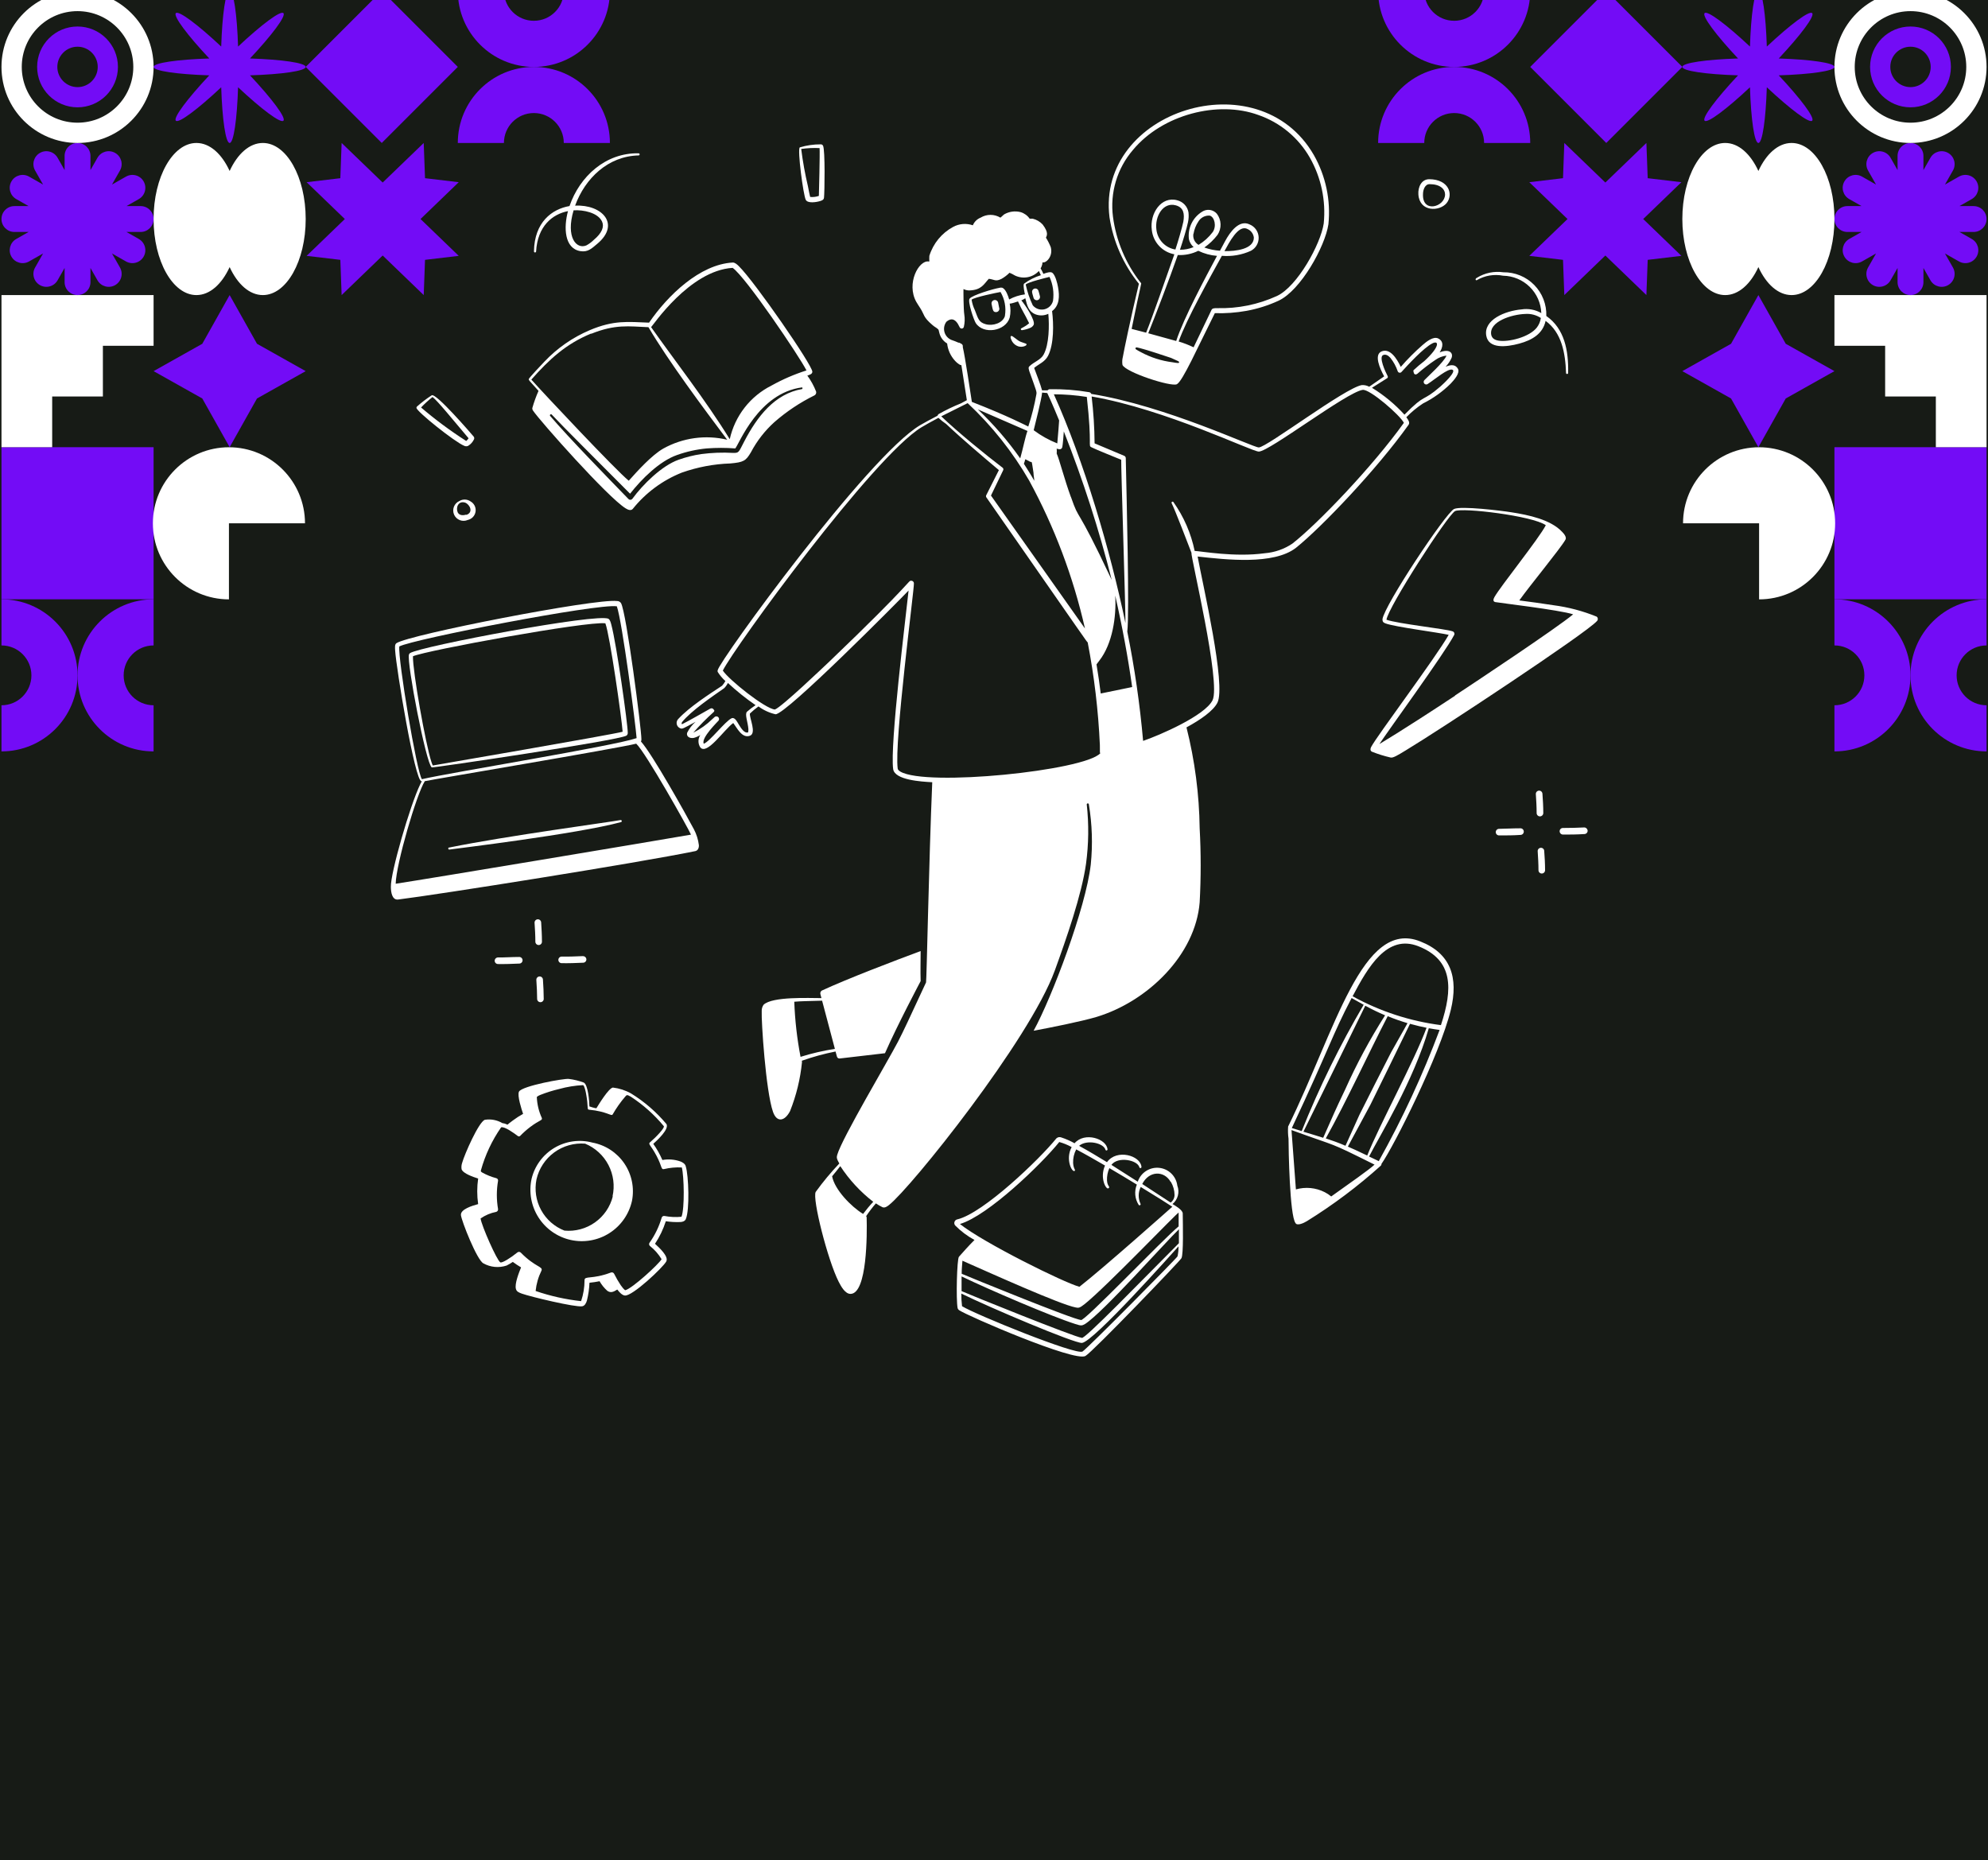 <svg width="590" height="552" viewBox="0 0 590 552" fill="none" xmlns="http://www.w3.org/2000/svg">
<rect x="0" y="0" width="590" height="552" fill="#808080" stroke="none"/>
<g clip-path="url(#clip0_435_687)">
<rect width="590" height="552" fill="#171B16"/>
<rect width="45.142" height="45.142" transform="matrix(4.37114e-08 -1 -1 -4.37114e-08 45.582 177.858)" fill="#730CF6"/>
<path d="M45.582 87.573L45.582 102.62L30.535 102.62L30.535 117.668L15.487 117.668L15.487 132.715L0.44 132.715L0.44 87.573L45.582 87.573Z" fill="white"/>
<path d="M113.295 -2.712L135.867 19.859L113.295 42.43L90.724 19.859L113.295 -2.712Z" fill="#730CF6"/>
<path d="M45.581 177.858C33.116 177.858 23.01 187.963 23.01 200.429C23.01 212.895 33.116 223 45.581 223L45.581 209.31C40.677 209.31 36.7 205.334 36.7 200.429C36.7 195.524 40.677 191.548 45.581 191.548L45.581 177.858Z" fill="#730CF6"/>
<path d="M0.439 223C12.905 223 23.011 212.895 23.011 200.429C23.011 187.963 12.905 177.858 0.439 177.858L0.439 191.548C5.344 191.548 9.321 195.524 9.321 200.429C9.321 205.334 5.344 209.31 0.439 209.31L0.439 223Z" fill="#730CF6"/>
<path d="M135.867 -2.712C135.867 9.754 145.972 19.859 158.438 19.859C170.904 19.859 181.009 9.754 181.009 -2.712L167.319 -2.712C167.319 2.193 163.343 6.169 158.438 6.169C153.533 6.169 149.557 2.193 149.557 -2.712L135.867 -2.712Z" fill="#730CF6"/>
<path d="M181.009 42.43C181.009 29.965 170.904 19.859 158.438 19.859C145.972 19.859 135.867 29.965 135.867 42.43L149.557 42.43C149.557 37.525 153.533 33.549 158.438 33.549C163.343 33.549 167.319 37.525 167.319 42.43L181.009 42.43Z" fill="#730CF6"/>
<path d="M76.271 118.262L68.153 132.715L60.035 118.262L45.582 110.144L60.035 102.026L68.153 87.573L76.271 102.026L90.724 110.144L76.271 118.262Z" fill="#730CF6"/>
<path fill-rule="evenodd" clip-rule="evenodd" d="M41.743 61.163C43.863 61.163 45.581 62.881 45.581 65.001C45.581 67.121 43.863 68.84 41.743 68.84L37.535 68.84L41.193 70.919C43.037 71.966 43.682 74.31 42.634 76.153C41.587 77.996 39.243 78.641 37.4 77.594L33.237 75.228L35.603 79.391C36.65 81.235 36.005 83.578 34.162 84.626C32.319 85.673 29.976 85.028 28.928 83.185L26.849 79.526L26.849 83.734C26.849 85.854 25.13 87.573 23.01 87.573C20.89 87.573 19.172 85.854 19.172 83.734L19.172 79.526L17.093 83.184C16.045 85.028 13.702 85.673 11.859 84.625C10.015 83.578 9.37 81.234 10.418 79.391L12.784 75.228L8.62 77.594C6.777 78.641 4.434 77.996 3.386 76.153C2.339 74.31 2.984 71.967 4.827 70.919L8.486 68.84L4.278 68.84C2.158 68.84 0.439 67.121 0.439 65.001C0.439 62.881 2.158 61.163 4.278 61.163L8.486 61.163L4.827 59.084C2.984 58.036 2.339 55.693 3.386 53.85C4.434 52.006 6.777 51.361 8.62 52.409L12.784 54.775L10.418 50.611C9.37 48.768 10.015 46.425 11.859 45.378C13.702 44.33 16.045 44.975 17.093 46.818L19.172 50.477L19.172 46.269C19.172 44.149 20.89 42.43 23.01 42.43C25.13 42.43 26.849 44.149 26.849 46.269L26.849 50.477L28.928 46.818C29.976 44.975 32.319 44.33 34.162 45.377C36.005 46.425 36.65 48.768 35.603 50.611L33.237 54.775L37.4 52.409C39.243 51.361 41.587 52.007 42.634 53.85C43.682 55.693 43.037 58.036 41.193 59.084L37.535 61.163L41.743 61.163Z" fill="#730CF6"/>
<path d="M68.153 79.263C65.822 84.334 62.273 87.573 58.297 87.573C51.275 87.573 45.582 77.467 45.582 65.001C45.582 52.536 51.275 42.43 58.297 42.43C62.272 42.43 65.822 45.669 68.153 50.74C70.485 45.669 74.034 42.43 78.009 42.43C85.032 42.43 90.725 52.536 90.725 65.001C90.725 77.467 85.032 87.573 78.009 87.573C74.034 87.573 70.485 84.334 68.153 79.263Z" fill="white"/>
<path d="M70.655 13.819C70.351 4.286 69.346 -2.712 68.153 -2.712C66.96 -2.712 65.955 4.286 65.651 13.819C58.696 7.293 53.036 3.055 52.193 3.899C51.349 4.742 55.587 10.402 62.113 17.357C52.58 17.661 45.582 18.666 45.582 19.859C45.582 21.052 52.58 22.057 62.113 22.361C55.587 29.316 51.349 34.976 52.193 35.819C53.036 36.663 58.696 32.425 65.651 25.899C65.955 35.432 66.96 42.43 68.153 42.43C69.346 42.43 70.351 35.432 70.655 25.899C77.61 32.425 83.27 36.663 84.113 35.819C84.957 34.976 80.719 29.316 74.193 22.361C83.726 22.057 90.724 21.052 90.724 19.859C90.724 18.666 83.726 17.661 74.193 17.357C80.719 10.402 84.957 4.742 84.113 3.899C83.27 3.055 77.61 7.293 70.655 13.819Z" fill="#730CF6"/>
<path fill-rule="evenodd" clip-rule="evenodd" d="M101.003 52.886L101.39 42.43L113.571 54.173L125.752 42.43L126.14 52.885L136.143 54.071L124.804 65.001L136.143 75.932L126.14 77.118L125.752 87.573L113.571 75.83L101.39 87.573L101.003 77.117L91 75.932L102.339 65.001L91 54.071L101.003 52.886Z" fill="#730CF6"/>
<path fill-rule="evenodd" clip-rule="evenodd" d="M39.563 19.859C39.563 29 32.152 36.411 23.011 36.411C13.869 36.411 6.459 29 6.459 19.859C6.459 10.717 13.869 3.307 23.011 3.307C32.152 3.307 39.563 10.717 39.563 19.859ZM23.011 42.43C35.477 42.43 45.582 32.325 45.582 19.859C45.582 7.393 35.477 -2.712 23.011 -2.712C10.545 -2.712 0.44 7.393 0.44 19.859C0.44 32.325 10.545 42.43 23.011 42.43Z" fill="white"/>
<path fill-rule="evenodd" clip-rule="evenodd" d="M29.006 19.859C29.006 23.17 26.322 25.854 23.011 25.854C19.7 25.854 17.015 23.17 17.015 19.859C17.015 16.548 19.7 13.864 23.011 13.864C26.322 13.864 29.006 16.548 29.006 19.859ZM23.011 31.85C29.633 31.85 35.002 26.481 35.002 19.859C35.002 13.236 29.633 7.868 23.011 7.868C16.389 7.868 11.02 13.236 11.02 19.859C11.02 26.481 16.389 31.85 23.011 31.85Z" fill="#730CF6"/>
<path d="M45.374 155.308C45.374 142.842 55.48 132.736 67.945 132.736C80.411 132.736 90.517 142.842 90.517 155.308L67.945 155.308L67.945 177.879C55.48 177.879 45.374 167.773 45.374 155.308Z" fill="white"/>
<rect x="544.427" y="177.858" width="45.142" height="45.142" transform="rotate(-90 544.427 177.858)" fill="#730CF6"/>
<path d="M544.427 87.573L544.427 102.62L559.475 102.62L559.475 117.668L574.522 117.668L574.522 132.715L589.57 132.715L589.57 87.573L544.427 87.573Z" fill="white"/>
<path d="M476.714 -2.712L454.143 19.859L476.714 42.43L499.285 19.859L476.714 -2.712Z" fill="#730CF6"/>
<path d="M544.428 177.858C556.893 177.858 566.999 187.963 566.999 200.429C566.999 212.895 556.893 223 544.428 223L544.428 209.31C549.333 209.31 553.309 205.334 553.309 200.429C553.309 195.524 549.333 191.548 544.428 191.548L544.428 177.858Z" fill="#730CF6"/>
<path d="M589.57 223C577.104 223 566.999 212.895 566.999 200.429C566.999 187.963 577.104 177.858 589.57 177.858L589.57 191.548C584.665 191.548 580.689 195.524 580.689 200.429C580.689 205.334 584.665 209.31 589.57 209.31L589.57 223Z" fill="#730CF6"/>
<path d="M454.142 -2.712C454.142 9.754 444.037 19.859 431.571 19.859C419.105 19.859 409 9.754 409 -2.712L422.69 -2.712C422.69 2.193 426.666 6.169 431.571 6.169C436.476 6.169 440.452 2.193 440.452 -2.712L454.142 -2.712Z" fill="#730CF6"/>
<path d="M409 42.43C409 29.965 419.106 19.859 431.571 19.859C444.037 19.859 454.143 29.965 454.143 42.43L440.452 42.43C440.452 37.525 436.476 33.549 431.571 33.549C426.666 33.549 422.69 37.525 422.69 42.43L409 42.43Z" fill="#730CF6"/>
<path d="M513.738 118.262L521.856 132.715L529.974 118.262L544.428 110.144L529.974 102.026L521.856 87.573L513.738 102.026L499.285 110.144L513.738 118.262Z" fill="#730CF6"/>
<path fill-rule="evenodd" clip-rule="evenodd" d="M548.266 61.163C546.146 61.163 544.428 62.881 544.428 65.001C544.428 67.121 546.146 68.84 548.266 68.84L552.474 68.84L548.816 70.919C546.973 71.966 546.328 74.31 547.375 76.153C548.422 77.996 550.766 78.641 552.609 77.594L556.772 75.228L554.406 79.391C553.359 81.235 554.004 83.578 555.847 84.626C557.69 85.673 560.034 85.028 561.081 83.185L563.16 79.526L563.16 83.734C563.16 85.854 564.879 87.573 566.999 87.573C569.119 87.573 570.838 85.854 570.838 83.734L570.838 79.526L572.917 83.184C573.964 85.028 576.307 85.673 578.151 84.625C579.994 83.578 580.639 81.234 579.592 79.391L577.226 75.228L581.389 77.594C583.232 78.641 585.575 77.996 586.623 76.153C587.67 74.31 587.025 71.967 585.182 70.919L581.523 68.84L585.732 68.84C587.852 68.84 589.57 67.121 589.57 65.001C589.57 62.881 587.852 61.163 585.732 61.163L581.523 61.163L585.182 59.084C587.025 58.036 587.67 55.693 586.623 53.85C585.575 52.006 583.232 51.361 581.389 52.409L577.226 54.775L579.592 50.611C580.639 48.768 579.994 46.425 578.151 45.378C576.307 44.33 573.964 44.975 572.917 46.818L570.838 50.477L570.838 46.269C570.838 44.149 569.119 42.43 566.999 42.43C564.879 42.43 563.16 44.149 563.16 46.269L563.16 50.477L561.081 46.818C560.034 44.975 557.69 44.33 555.847 45.377C554.004 46.425 553.359 48.768 554.406 50.611L556.772 54.775L552.609 52.409C550.766 51.361 548.422 52.007 547.375 53.85C546.328 55.693 546.973 58.036 548.816 59.084L552.474 61.163L548.266 61.163Z" fill="#730CF6"/>
<path d="M521.856 79.263C524.188 84.334 527.737 87.573 531.712 87.573C538.734 87.573 544.427 77.467 544.427 65.001C544.427 52.536 538.734 42.43 531.712 42.43C527.737 42.43 524.188 45.669 521.856 50.74C519.524 45.669 515.975 42.43 512 42.43C504.978 42.43 499.285 52.536 499.285 65.001C499.285 77.467 504.978 87.573 512 87.573C515.975 87.573 519.524 84.334 521.856 79.263Z" fill="white"/>
<path d="M519.355 13.819C519.658 4.286 520.663 -2.712 521.856 -2.712C523.049 -2.712 524.054 4.286 524.358 13.819C531.314 7.293 536.973 3.055 537.817 3.899C538.66 4.742 534.422 10.402 527.896 17.357C537.429 17.661 544.428 18.666 544.428 19.859C544.428 21.052 537.429 22.057 527.896 22.361C534.422 29.316 538.66 34.976 537.817 35.819C536.973 36.663 531.314 32.425 524.358 25.899C524.054 35.432 523.049 42.43 521.856 42.43C520.663 42.43 519.658 35.432 519.355 25.899C512.399 32.425 506.74 36.663 505.896 35.819C505.053 34.976 509.291 29.316 515.817 22.361C506.284 22.057 499.285 21.052 499.285 19.859C499.285 18.666 506.284 17.661 515.817 17.357C509.291 10.402 505.053 4.742 505.896 3.899C506.74 3.055 512.399 7.293 519.355 13.819Z" fill="#730CF6"/>
<path fill-rule="evenodd" clip-rule="evenodd" d="M489.006 52.886L488.619 42.43L476.438 54.173L464.257 42.43L463.869 52.885L453.867 54.071L465.206 65.001L453.867 75.932L463.869 77.118L464.257 87.573L476.438 75.83L488.619 87.573L489.006 77.117L499.009 75.932L487.671 65.001L499.009 54.071L489.006 52.886Z" fill="#730CF6"/>
<path fill-rule="evenodd" clip-rule="evenodd" d="M550.446 19.859C550.446 29 557.857 36.411 566.998 36.411C576.14 36.411 583.551 29 583.551 19.859C583.551 10.717 576.14 3.307 566.998 3.307C557.857 3.307 550.446 10.717 550.446 19.859ZM566.998 42.43C554.533 42.43 544.427 32.325 544.427 19.859C544.427 7.393 554.533 -2.712 566.998 -2.712C579.464 -2.712 589.57 7.393 589.57 19.859C589.57 32.325 579.464 42.43 566.998 42.43Z" fill="white"/>
<path fill-rule="evenodd" clip-rule="evenodd" d="M561.003 19.859C561.003 23.17 563.687 25.854 566.998 25.854C570.31 25.854 572.994 23.17 572.994 19.859C572.994 16.548 570.31 13.864 566.998 13.864C563.687 13.864 561.003 16.548 561.003 19.859ZM566.998 31.85C560.376 31.85 555.007 26.481 555.007 19.859C555.007 13.236 560.376 7.868 566.998 7.868C573.621 7.868 578.989 13.236 578.989 19.859C578.989 26.481 573.621 31.85 566.998 31.85Z" fill="#730CF6"/>
<path d="M544.635 155.308C544.635 142.842 534.53 132.736 522.064 132.736C509.598 132.736 499.493 142.842 499.493 155.308L522.064 155.308L522.064 177.879C534.53 177.879 544.635 167.773 544.635 155.308Z" fill="white"/>
<path d="M237.977 314.8C241.238 313.646 244.579 312.73 247.973 312.061L248.384 313.568C248.43 313.746 248.538 313.9 248.689 314.005C248.84 314.109 249.023 314.155 249.206 314.135L262.645 312.57C266.343 304.138 273.131 291.364 273.229 291.168C273.131 287.98 273.229 285.299 273.229 282.248C265.541 285.104 251.319 290.523 243.885 293.985C243.717 294.093 243.587 294.253 243.513 294.438C243.44 294.624 243.426 294.828 243.474 295.022C243.474 295.022 243.611 295.511 243.787 296.215C240.148 296.215 229.252 295.687 226.63 298.172C226.223 298.739 226.023 299.43 226.063 300.128C225.907 302.828 227.256 323.799 229.408 329.961C230.523 333.189 232.871 332.837 234.475 329.746C236.332 325.092 237.524 320.198 238.016 315.211C238.016 314.957 237.957 314.976 237.977 314.8ZM235.727 297.291C238.114 297.096 238.857 297.135 243.983 296.978C244.902 300.461 246.8 307.621 247.778 311.279C244.326 311.813 240.919 312.604 237.586 313.646C236.547 308.25 235.925 302.782 235.727 297.291Z" fill="white"/>
<path d="M418.033 126.077C418.522 125.393 417.896 124.512 417.368 123.828C418.864 122.289 420.524 120.918 422.317 119.739C425.344 118.231 428.111 116.25 430.514 113.87C431.512 112.833 433.39 110.701 432.685 109.449C431.981 108.197 430.729 108.119 429.027 108.843C429.764 108.069 430.367 107.175 430.807 106.202C431.355 104.676 430.064 103.443 427.267 104.578C428.284 102.954 428.519 101.252 426.797 100.431C425.408 99.765 423.374 101.35 422.2 102.387C419.895 104.401 417.731 106.571 415.724 108.882C414.492 106.299 412.536 103.326 410.09 104.265C407.645 105.204 409.543 109.41 410.795 111.699L406.354 114.77C405.682 114.408 404.924 114.239 404.163 114.281C399.116 115.142 375.934 132.787 373.586 132.787C371.786 132.787 346.081 120.463 323.857 116.902C323.815 116.769 323.735 116.651 323.628 116.561C323.52 116.471 323.39 116.413 323.251 116.394C319.374 115.732 315.445 115.438 311.513 115.514C311.394 115.522 311.278 115.555 311.174 115.613C311.068 115.67 310.979 115.75 310.907 115.846H309.263C308.872 114.261 307.425 110.603 306.916 109.195C308.246 108.041 310.085 107.454 311.044 105.595C312.804 102.152 312.726 96.166 312.237 92.332C314.448 90.649 314.506 87.95 313.998 85.191C313.802 84.076 313.196 81.552 312.257 80.926C311.728 80.574 310.613 80.926 309.655 81.278C308.696 79.048 308.696 80.066 309.087 79.166C309.27 78.751 309.376 78.307 309.4 77.855C310.437 78.168 312.589 76.094 311.846 73.356C311.456 72.375 310.979 71.432 310.418 70.538C310.692 69.873 311.278 69.071 309.44 66.626C308.647 65.772 307.619 65.172 306.486 64.904H305.586C304.937 63.962 303.983 63.272 302.886 62.948C301.23 62.526 299.472 62.772 297.995 63.633C297.604 63.926 297.291 64.317 296.9 64.591C296.014 64.054 295.001 63.77 293.965 63.77C292.93 63.77 291.916 64.054 291.031 64.591C290.513 64.794 290.041 65.1 289.645 65.49C289.249 65.88 288.934 66.346 288.722 66.861C287.764 66.53 286.747 66.403 285.736 66.487C284.727 66.571 283.744 66.865 282.854 67.35C279.474 69.182 276.946 72.265 275.811 75.938C275.78 76.492 275.78 77.047 275.811 77.601H275.596C272.661 77.17 268.925 84.135 271.918 89.554C272.27 90.199 272.72 90.806 273.15 91.51C274.402 93.466 273.913 94.053 276.711 96.44C277.533 97.144 277.669 97.085 278.178 97.516C278.687 97.946 278.491 97.731 278.785 98.826C278.944 99.472 279.231 100.079 279.628 100.613C280.024 101.147 280.522 101.597 281.093 101.937C281.302 103.85 282.117 105.647 283.421 107.062C283.834 107.525 284.316 107.92 284.849 108.236C284.993 108.317 285.154 108.364 285.319 108.373C285.905 112.012 286.629 116.746 286.942 118.761L285.201 119.7C282.924 120.617 280.708 121.682 278.569 122.889C278.401 123.005 278.283 123.179 278.237 123.378C276.163 124.473 274.207 125.51 273.092 126.175C257.559 135.389 213.445 196.132 212.995 198.91C212.945 199.07 212.945 199.239 212.995 199.399C213.627 200.408 214.398 201.323 215.284 202.118C215.011 202.617 214.682 203.082 214.305 203.507C210.393 206.07 204.524 209.885 201.375 213.289C201.154 213.486 200.988 213.737 200.894 214.017C200.8 214.298 200.78 214.598 200.837 214.888C200.895 215.178 201.027 215.449 201.22 215.674C201.414 215.897 201.663 216.067 201.942 216.164C202.529 216.36 202.627 216.301 206.442 214.208C205.393 215.128 204.535 216.244 203.918 217.495C203.664 218.571 204.642 219.197 205.874 219.001C206.567 218.818 207.228 218.528 207.83 218.14C207.477 218.685 207.29 219.321 207.29 219.969C207.29 220.618 207.477 221.254 207.83 221.798C209.787 224.263 214.912 216.497 217.612 214.58C218.707 215.969 220.194 219.216 222.561 218.355C224.615 217.592 222.365 213.073 222.561 211.763C223.357 210.998 224.207 210.292 225.104 209.65C226.613 210.768 228.339 211.562 230.171 211.978C233.399 211.978 267.086 177.978 269.649 175.258C268.729 183.905 264.093 221.016 265.071 228.235C265.521 231.502 273.366 231.971 276.672 232.147C275.674 255.623 275.009 291.188 274.833 291.56C269.649 302.73 268.24 305.782 266.499 309.166C263.33 315.231 249.988 337.61 248.482 342.697C248.267 343.499 248.247 343.812 249.088 345.299C246.567 347.95 244.228 350.767 242.085 353.73C241.009 355.687 245.626 373.919 248.893 380.375C249.636 381.823 250.849 384.053 252.473 383.996C257.363 383.818 257.344 366.251 257.207 361.34C257.206 361.189 257.151 361.044 257.05 360.929C257.937 359.606 258.904 358.339 259.946 357.134C260.568 357.563 261.222 357.941 261.902 358.269C262.567 358.562 263.31 358.054 263.858 357.604C270.373 352.478 305.507 308.697 313.039 288.038C316.463 278.609 321.021 265.58 322.312 256.346C323.101 250.509 323.174 244.596 322.527 238.74C322.527 238.657 322.56 238.577 322.618 238.518C322.677 238.46 322.757 238.427 322.84 238.427C322.923 238.427 323.003 238.46 323.062 238.518C323.121 238.577 323.153 238.657 323.153 238.74C324.133 244.628 324.324 250.623 323.72 256.562C322.273 269.375 312.159 296.079 306.759 305.899C311.415 305.038 320.884 303.16 325.462 301.791C340.721 297.155 354.806 283.324 356.038 267.791C356.438 260.473 356.438 253.14 356.038 245.822C355.906 235.719 354.594 225.667 352.126 215.871C356.273 213.621 360.068 210.98 361.301 208.554C363.942 203.37 356.958 173.537 355.432 165.164C363.785 166.083 378.007 167.746 384.639 162.562C392.229 156.459 408.623 139.282 418.033 126.077ZM256.15 360.264C252.629 358.132 247.699 353.065 246.956 349.094C247.758 348.077 248.599 347.138 249.382 346.081C252.033 350.128 255.339 353.704 259.163 356.665C258.089 357.804 257.083 359.006 256.15 360.264ZM411.675 112.247C411.776 112.182 411.85 112.081 411.877 111.965C411.907 111.848 411.89 111.725 411.831 111.621C411.147 110.349 409.093 105.869 410.521 105.36C411.342 105.047 412.066 105.556 412.673 106.241C413.599 107.416 414.319 108.738 414.805 110.153C414.841 110.268 414.908 110.371 414.999 110.451C415.089 110.531 415.199 110.585 415.317 110.608C415.436 110.63 415.558 110.619 415.673 110.577C415.785 110.535 415.884 110.463 415.959 110.368C417.916 108.197 422.493 103.248 425.076 101.917C427.032 100.9 427.501 102.778 422.708 107.16C421.608 108 420.55 108.894 419.539 109.84C419.484 109.917 419.453 110.01 419.453 110.105C419.453 110.199 419.484 110.292 419.539 110.368C419.539 110.877 419.95 111.444 420.654 110.916C422.355 109.423 424.153 108.045 426.034 106.788C426.994 106.106 428.111 105.676 429.282 105.536C428.695 107.336 423.237 112.227 422.767 112.775C422.619 112.908 422.527 113.095 422.515 113.294C422.503 113.494 422.568 113.691 422.699 113.842C422.831 113.993 423.015 114.087 423.214 114.103C423.414 114.12 423.612 114.057 423.765 113.929C425.936 112.52 429.731 109.234 431.042 109.723C432.353 110.212 428.46 113.851 427.482 114.711C421.867 119.583 423.315 116.453 416.82 123.065C413.993 119.968 410.747 117.281 407.176 115.083L411.675 112.247ZM326.674 205.816C326.342 203.116 325.931 200.201 325.422 197.169L326.264 196.054C330.176 191.026 331.35 183.025 330.978 176.745C333.071 185.92 334.734 194.939 336.006 203.898L326.674 205.816ZM297.584 138.832C292.439 134.92 284.164 128.171 279.352 123.554L287.177 119.641C294.363 126.353 300.514 134.093 305.429 142.608C312.946 156.416 318.522 171.195 321.999 186.527L294.102 147.068L297.741 139.517C297.79 139.401 297.8 139.272 297.772 139.15C297.744 139.027 297.679 138.916 297.584 138.832ZM310.809 116.648C310.926 116.863 312.276 119.739 314.33 124.767C314.33 124.982 313.959 129.873 313.782 131.594C311.285 130.605 308.931 129.289 306.779 127.682C307.209 125.98 309.146 118.252 309.283 116.511L310.809 116.648ZM303.864 137.659C304.001 137.307 304.138 136.837 304.295 136.289L305.605 136.974C306.349 137.463 306.055 135.976 306.72 140.28C306.72 141.004 306.916 141.806 306.955 142.686C306.055 141.063 304.94 139.321 303.884 137.659H303.864ZM302.769 136.015C299.073 130.773 294.865 125.911 290.209 121.5L304.94 127.897C304.373 129.247 303.551 133.374 302.788 136.015H302.769ZM317.812 147.479C315.856 142.139 314.35 136.172 313.606 134.607C313.651 134.119 313.651 133.628 313.606 133.14C313.89 133.245 314.185 133.311 314.487 133.335C314.676 133.337 314.858 133.271 315.002 133.149C315.147 133.027 315.242 132.857 315.269 132.67C315.426 132.025 315.68 128.758 315.719 128.034C321.411 142.402 326.161 157.125 329.941 172.109C318.888 148.594 320.59 155.402 317.832 147.479H317.812ZM333.991 184.825C329.531 163.442 321.686 136.778 312.765 117.02C316.042 117.022 319.312 117.283 322.547 117.802C324.209 132.67 322.821 132.161 323.936 132.748C325.051 133.335 331.761 136.035 332.758 136.446C332.661 137.952 334.069 181.029 334.01 184.825H333.991ZM311.474 82.178C312.495 84.404 312.853 86.875 312.511 89.299C312.351 89.916 312.025 90.477 311.565 90.919C311.106 91.361 310.534 91.667 309.911 91.803C309.29 91.939 308.641 91.899 308.039 91.689C307.438 91.478 306.908 91.104 306.505 90.61C305.571 88.644 304.87 86.576 304.412 84.448C304.94 83.763 310.574 82.394 311.474 82.178ZM284.556 101.741C283.842 101.416 283.11 101.129 282.365 100.881C281.864 100.675 281.419 100.358 281.061 99.953C280.702 99.548 280.441 99.067 280.298 98.545C280.154 98.024 280.131 97.477 280.232 96.946C280.333 96.415 280.553 95.914 280.878 95.481C282.11 94.444 283.225 94.503 284.243 96.049C284.888 97.242 284.869 97.34 285.162 97.457C285.247 97.494 285.338 97.513 285.43 97.512C285.521 97.511 285.612 97.49 285.695 97.451C285.778 97.412 285.854 97.356 285.912 97.286C285.972 97.217 286.016 97.135 286.042 97.046C286.333 95.822 286.378 94.552 286.179 93.31C285.945 91.96 285.905 85.974 285.945 85.778C286.517 86.079 287.157 86.221 287.803 86.189C291.344 86.052 292.048 84.233 293.457 82.746C295.08 82.902 295.413 83.685 297.252 82.746C298.113 82.256 298.903 81.651 299.599 80.946C300.162 81.176 300.705 81.451 301.223 81.768C302.396 82.331 303.718 82.505 304.996 82.262C306.274 82.019 307.441 81.372 308.324 80.418C308.54 80.829 308.735 81.239 308.911 81.67C307.113 82.228 305.421 83.081 303.903 84.193C303.571 84.604 304.06 86.834 304.177 87.363C302.539 87.569 300.952 88.08 299.502 88.869C299.208 87.852 298.563 85.954 297.545 85.426C297.239 85.332 296.913 85.332 296.606 85.426C294.846 85.7 288.527 87.597 287.764 88.634C287.099 89.358 288.996 94.953 289.583 95.872C291.833 99.355 298.426 98.337 299.658 94.268C299.963 92.903 299.963 91.486 299.658 90.121C300.225 90.121 301.927 89.514 302.123 89.456C303.473 92.488 303.864 92.664 305.429 95.931C305.214 96.107 304.862 96.401 304.568 96.596C303.179 97.516 302.886 97.359 302.964 97.75C302.987 97.828 303.038 97.895 303.106 97.938C303.174 97.981 303.256 97.998 303.336 97.985C304.158 97.868 304.96 97.644 305.723 97.32C306.179 97.15 306.556 96.815 306.779 96.381C307.327 95.149 304.295 90.512 303.101 89.123C303.336 89.123 303.884 88.732 304.295 88.517C304.842 90.708 305.214 92.429 307.327 93.29C307.938 93.521 308.589 93.626 309.241 93.599C309.893 93.572 310.532 93.413 311.122 93.134C311.435 96.577 311.376 102.172 309.733 105.223C308.892 106.808 306.818 107.414 305.488 108.725C305.097 109.097 305.351 109.625 305.488 110.192C307.659 116.237 307.698 116.218 307.581 117C307.006 120.248 306.202 123.451 305.175 126.586C304.686 126.371 299.189 123.456 288.429 119.27C288.096 117.059 286.316 105.263 285.749 103.091C285.788 102.328 285.69 102.152 284.556 101.643V101.741ZM298.25 93.76C297.624 95.892 294.67 96.811 292.557 96.225C290.444 95.638 290.307 94.562 289.309 92.019C288.842 91.047 288.519 90.012 288.351 88.947C288.996 88.243 296.059 86.795 296.939 86.658C298.173 88.771 298.638 91.246 298.25 93.662V93.76ZM221.701 211.215C220.957 211.939 221.955 214.306 222.111 216.36C222.111 216.536 222.111 217.299 221.994 217.358C220.918 217.71 219.92 216.086 219.314 215.108C218.707 214.13 218.101 212.8 217.142 213.152C215.186 214.071 210.647 220.096 208.867 220.722C207.967 219.001 213.112 214.091 213.289 213.817C213.364 213.691 213.403 213.546 213.403 213.401C213.402 213.254 213.361 213.109 213.285 212.986C213.208 212.86 213.098 212.759 212.968 212.69C212.838 212.623 212.691 212.594 212.545 212.604C212.193 212.604 211.958 212.917 211.41 213.406C209.744 215.031 207.837 216.391 205.756 217.436C207.643 215.271 209.662 213.227 211.801 211.313C211.907 211.204 211.982 211.068 212.017 210.921C212.017 210.921 211.606 209.885 210.804 210.295C209.669 210.921 204.152 214.11 202.412 214.932C202.177 214.775 202.314 214.541 202.412 214.306C205.17 210.921 211.234 206.813 214.951 204.211C215.387 203.761 215.751 203.248 216.027 202.686C218.601 205.08 221.347 207.285 224.243 209.278C223.351 209.864 222.502 210.511 221.701 211.215ZM267.223 228.998C266.793 228.724 266.48 228.469 266.421 228.117C265.345 220.136 271.331 174.906 271.233 173.126C271.233 173.022 271.212 172.918 271.171 172.822C271.132 172.726 271.072 172.639 270.997 172.566C270.922 172.493 270.834 172.436 270.736 172.397C270.64 172.359 270.536 172.341 270.431 172.344C269.434 172.344 271.194 172.344 246.271 196.21C244.628 197.756 232.068 209.767 229.975 210.569C227.1 210.354 216.281 201.727 214.521 199.008C217.925 192.122 259.202 135.468 273.483 126.801C274.579 126.136 276.457 125.099 278.511 124.004C279.222 124.674 279.986 125.282 280.8 125.823C285.338 130.127 291.657 135.487 296.45 139.517L292.713 146.931C292.656 147.03 292.627 147.141 292.627 147.254C292.627 147.368 292.656 147.479 292.713 147.577C323.055 191.104 322.605 190.615 322.801 190.615C324.746 200.674 325.956 210.86 326.42 221.094C326.42 223.853 326.42 223.618 326.537 223.422C326.655 223.227 326.537 223.559 326.537 223.559C321.803 228.724 274.95 233.536 267.223 228.998ZM375.366 164.186C366.504 165.418 356.488 163.579 354.551 163.501C353.476 158.286 351.33 153.351 348.252 149.005C348.205 148.942 348.137 148.898 348.058 148.884C347.982 148.87 347.902 148.885 347.835 148.927C347.768 148.969 347.719 149.035 347.698 149.111C347.679 149.187 347.687 149.268 347.724 149.338C348.859 151.646 352.654 161.604 353.593 164.029C353.299 164.968 362.435 202.744 359.853 207.831C357.545 212.428 344.105 218.218 339.253 219.881C338.295 208.99 336.727 198.162 334.558 187.446C335.223 181.812 334.363 148.32 334.108 135.937C334.1 135.793 334.053 135.654 333.97 135.537C333.887 135.419 333.773 135.327 333.639 135.272L324.855 131.575C324.816 126.926 324.521 122.282 323.975 117.665C345.905 121.461 371.454 134 373.586 134.02C376.677 134.02 399.644 116.413 404.398 115.709C406.51 115.377 415.588 123.3 416.644 125.491C407.371 138.441 391.075 155.461 383.524 161.349C381.092 162.976 378.283 163.952 375.366 164.186Z" fill="white"/>
<path d="M296.235 89.847C296.21 89.719 296.161 89.596 296.09 89.487C296.018 89.378 295.925 89.283 295.817 89.21C295.708 89.136 295.587 89.085 295.459 89.058C295.332 89.031 295.2 89.03 295.07 89.055C294.942 89.079 294.82 89.129 294.711 89.2C294.601 89.272 294.507 89.364 294.433 89.472C294.36 89.581 294.308 89.702 294.282 89.83C294.256 89.958 294.254 90.09 294.278 90.219C294.67 92.175 294.748 92.625 295.609 92.625C295.772 92.625 295.931 92.585 296.075 92.509C296.218 92.431 296.341 92.32 296.428 92.184C296.518 92.048 296.572 91.892 296.587 91.73C296.6 91.567 296.574 91.405 296.509 91.256C296.45 90.943 296.274 90.023 296.235 89.847ZM302.221 102.798C303.492 103.169 304.705 102.563 304.666 102.25C304.627 101.937 304.666 102.093 302.945 101.448C301.79 101.017 300.519 99.492 300.069 99.726C299.619 99.961 300.304 101.213 300.46 101.448C300.879 102.083 301.499 102.558 302.221 102.798ZM338.001 84.213C335.439 94.953 333.561 104.069 333.248 105.889C333.039 106.68 333 107.507 333.13 108.314C334.167 110.525 347.568 114.888 349.27 114.027C350.971 113.166 355.393 103.208 360.538 92.938C363.689 93.039 366.843 92.809 369.947 92.253C373.216 91.654 376.397 90.648 379.416 89.26C386.028 86.208 393.266 73.14 394.245 66.567C394.978 59.431 393.467 52.243 389.921 46.007C373.508 17.543 325.364 32.861 329.276 64.474C330.393 71.708 333.404 78.518 338.001 84.213ZM349.935 107.512C349.935 107.825 349.583 107.786 347.978 107.512C344.697 107.1 341.519 106.085 338.608 104.519C337.238 103.776 336.867 103.619 337.004 103.287C337.141 102.954 337.434 103.072 339.547 103.658C339.742 103.658 345.807 105.615 347.548 106.221C349.798 107.238 349.935 107.238 349.935 107.512ZM349.583 75.684C351.671 75.792 353.753 75.361 355.627 74.431C357.369 75.275 359.253 75.786 361.183 75.938C357.897 82.061 351.226 94.542 349.074 101.194L340.779 98.905C342.736 94.092 347.059 82.824 349.543 75.684H349.583ZM348.898 74.06C347.437 73.839 346.089 73.146 345.062 72.086C344.033 71.025 343.381 69.657 343.205 68.191C342.657 64.278 345.161 59.896 348.937 60.933C351.304 61.579 351.598 63.457 351.187 65.824C350.835 67.545 349.563 71.869 348.859 73.982L348.898 74.06ZM354.219 69.365C354.428 68.085 354.909 66.864 355.627 65.785C355.97 65.197 356.47 64.716 357.072 64.398C357.673 64.08 358.352 63.937 359.031 63.985C360.479 64.415 361.105 67.154 359.912 68.876C358.764 70.398 357.338 71.686 355.706 72.671C355.143 72.341 354.697 71.848 354.424 71.257C354.152 70.666 354.066 70.006 354.18 69.365H354.219ZM336.241 44.5C345.005 33.956 361.496 29.77 373.41 34.112C379.882 36.334 385.325 40.833 388.728 46.77C392.101 52.704 393.543 59.541 392.856 66.332C391.956 72.417 385.03 85.054 378.946 87.852C373.384 90.389 367.315 91.62 361.203 91.451C360.538 91.451 359.833 91.451 359.579 91.921C358.425 94.268 356.312 98.807 354.239 103.072C352.805 102.38 351.322 101.804 349.798 101.35C352.067 94.855 359.227 82.1 362.631 75.918C365.58 76.171 368.545 75.659 371.239 74.431C371.966 74.049 372.569 73.466 372.978 72.752C373.386 72.038 373.583 71.222 373.544 70.4C373.505 69.579 373.231 68.786 372.758 68.114C372.284 67.442 371.628 66.919 370.867 66.606C367.835 65.12 365.115 68.68 363.531 71.673C363.1 72.456 362.611 73.375 362.064 74.412C360.481 74.308 358.92 73.986 357.427 73.453C358.914 72.408 360.234 71.141 361.34 69.697C361.959 68.762 362.272 67.657 362.238 66.536C362.202 65.415 361.821 64.332 361.144 63.437C360.613 62.82 359.874 62.418 359.067 62.306C358.26 62.194 357.44 62.381 356.762 62.831C355.391 63.673 354.294 64.892 353.599 66.343C352.906 67.793 352.646 69.413 352.85 71.008C353.062 71.908 353.547 72.721 354.239 73.336C352.956 73.867 351.578 74.134 350.189 74.118C350.971 71.81 352.243 67.643 352.576 65.941C352.784 64.971 352.83 63.973 352.713 62.987C352.561 62.142 352.168 61.357 351.581 60.729C350.996 60.1 350.24 59.656 349.406 59.446C344.653 58.097 341.151 63.359 341.836 68.269C342.028 70.029 342.784 71.679 343.989 72.976C345.194 74.273 346.785 75.147 348.526 75.468C346.022 82.511 342.11 93.877 340.153 98.729L335.849 97.614C338.608 83.763 338.94 84.096 338.549 83.919C334.103 78.252 331.26 71.497 330.313 64.357C329.852 60.816 330.142 57.218 331.163 53.797C332.183 50.376 333.914 47.209 336.241 44.5ZM363.394 74.529C364.763 72.045 367.502 66.606 370.163 67.937C370.694 68.151 371.159 68.507 371.503 68.965C371.848 69.424 372.06 69.968 372.119 70.538C372.08 73.982 366.72 74.588 363.316 74.529H363.394ZM438.28 83.157C440.638 81.77 443.422 81.297 446.106 81.826C449.053 81.879 451.868 83.057 453.975 85.12C456.083 87.183 457.317 89.973 457.431 92.918C455.659 91.89 453.587 91.503 451.564 91.823C446.653 92.253 440.237 94.914 441.098 99.648C441.802 103.561 446.966 103.032 450.879 101.976C454.792 100.92 457.9 99.002 458.704 95.227C463.456 98.689 464.573 104.754 464.769 110.681C464.769 110.764 464.801 110.844 464.861 110.903C464.918 110.961 465 110.994 465.082 110.994C465.163 110.994 465.245 110.961 465.302 110.903C465.363 110.844 465.395 110.764 465.395 110.681C465.53 104.05 464.338 97.555 458.918 93.779C458.974 92.081 458.683 90.389 458.067 88.805C457.452 87.222 456.517 85.781 455.329 84.568C454.138 83.355 452.713 82.397 451.141 81.751C449.57 81.105 447.883 80.784 446.184 80.809C443.468 80.412 440.7 80.98 438.359 82.413C437.635 82.765 437.967 83.293 438.28 83.157ZM456.122 97.183C453.911 100.078 447.651 101.585 444.756 101.096C443.68 100.92 442.799 100.47 442.565 99.355C441.86 95.442 448.61 93.31 452.64 93.173C454.28 93.047 455.915 93.466 457.296 94.366C457.146 95.389 456.744 96.358 456.122 97.183ZM429.321 60.288C431.414 57.705 430.005 53.206 424.156 53.186C421.887 53.186 420.791 55.495 420.948 57.705C421.3 62.968 427.227 62.811 429.321 60.288ZM422.317 57.608C422.317 56.316 422.924 54.634 424.273 54.654C427.423 54.654 428.871 56.121 428.871 57.744C428.792 61.442 422.063 63.359 422.317 57.608ZM421.515 279.391C404.319 272.525 396.338 305.762 382.292 334.324C382.202 335.524 382.243 336.732 382.409 337.923C382.409 340.917 382.742 360.734 384.483 362.983C384.952 363.883 386.928 362.983 387.847 362.416C395.656 357.583 403.015 352.056 409.836 345.905C409.895 345.838 409.937 345.762 409.965 345.677C409.991 345.592 410.001 345.504 409.993 345.416C413.631 340.232 427.267 313.235 430.573 299.698C432.881 290.112 430.592 282.971 421.515 279.391ZM427.658 304.236C418.452 303.056 409.551 300.149 401.424 295.668C406.002 287.001 411.655 277.122 420.987 280.839C431.375 284.967 431.16 293.516 427.658 304.178V304.236ZM395.105 355.1C394.504 354.596 393.848 354.162 393.149 353.809C390.505 352.465 387.451 352.17 384.6 352.987C384.404 350.659 383.289 335.517 383.289 335.38C397.942 340.741 393.423 338.413 407.938 345.631C406.413 347.079 400.681 351.089 395.105 355.061V355.1ZM405.2 298.485C407.107 299.527 409.067 300.474 411.069 301.321C406.584 308.364 402.622 315.728 399.213 323.349C395.927 330.216 396.044 330.177 392.699 337.669C390.743 337.043 388.786 336.456 386.83 335.869C388.943 331.663 403.967 300.911 405.2 298.446V298.485ZM393.462 337.865C399.82 326.46 406.295 312.277 411.851 301.576C413.807 302.397 415.764 303.062 417.72 303.649C416.683 305.606 413.651 310.809 412.849 312.316C412.047 313.822 404.006 329.668 403.439 330.881C402.539 332.837 400.074 338.295 399.311 340.036C397.316 339.156 395.399 338.491 393.384 337.826L393.462 337.865ZM400.016 340.291C401.209 338.119 406.119 329.003 406.726 327.829C407.645 326.01 417.896 305.058 418.463 303.845C420.263 304.354 422.161 304.784 423.374 305.019C419.794 314.8 409.484 333.639 405.767 342.932C402.383 341.347 401.62 340.956 399.937 340.251L400.016 340.291ZM401.209 296.235L404.711 298.191C397.653 310.209 391.507 322.738 386.322 335.674L383.387 334.774C394.753 310.555 395.281 307.386 401.131 296.196L401.209 296.235ZM409.269 344.634L406.315 343.225C409.504 336.965 419.481 320.904 424.039 305.156C425.134 305.351 426.21 305.527 427.247 305.664C422.219 319.078 416.184 332.092 409.191 344.594L409.269 344.634ZM347.978 357.33C348.758 356.684 349.315 355.81 349.571 354.831C349.827 353.851 349.77 352.816 349.406 351.872C349.24 350.509 348.616 349.242 347.634 348.282C346.653 347.322 345.373 346.724 344.007 346.588C342.641 346.451 341.268 346.784 340.117 347.531C338.965 348.277 338.101 349.395 337.669 350.698C335.165 349.074 332.445 347.353 329.844 345.709C331.8 343.108 337.551 344.262 338.138 346.394C338.151 346.477 338.197 346.552 338.264 346.601C338.332 346.65 338.417 346.671 338.5 346.658C338.583 346.645 338.657 346.6 338.707 346.533C338.756 346.464 338.777 346.38 338.764 346.296C338.471 342.892 331.389 340.897 328.533 344.907C326.009 343.362 322.879 341.484 320.258 340.056C322.508 338.1 327.535 339.195 328.083 341.23C328.109 341.3 328.158 341.357 328.223 341.394C328.287 341.43 328.363 341.443 328.435 341.428C328.508 341.414 328.574 341.375 328.621 341.316C328.667 341.259 328.691 341.185 328.689 341.112C328.435 337.943 321.882 335.811 318.908 339.293C317.662 338.595 316.352 338.018 314.995 337.571C314.748 337.469 314.475 337.439 314.211 337.488C313.947 337.537 313.702 337.661 313.509 337.845C308.559 344.007 291.872 360.01 284.164 361.868C283.971 361.898 283.788 361.978 283.634 362.1C283.481 362.222 283.364 362.382 283.292 362.564C283.22 362.747 283.198 362.946 283.227 363.139C283.258 363.332 283.338 363.515 283.46 363.668C285.152 365.386 287.091 366.844 289.212 367.992C287.255 369.948 285.729 371.709 284.595 372.98C284.008 373.606 283.695 385.579 284.203 388.221C284.279 388.477 284.446 388.701 284.673 388.847C287.138 390.53 318.888 404.263 322.136 402.424C324.307 401.19 350.228 374.213 350.639 373.391C351.265 372.1 351.05 363.492 351.011 360.049C350.854 359.012 348.917 357.897 347.978 357.33ZM285.377 383.174V378.81C293.496 382.722 312.081 390.704 319.123 392.934C320.923 393.521 321.079 393.443 322.018 392.934C327.398 389.491 346.394 368.089 349.876 364.822V368.95C339.312 379.535 321.373 398.081 321.04 397.025C319.104 396.907 287.06 383.957 285.377 383.174ZM347.489 350.737C348.192 351.922 348.57 353.272 348.585 354.65C348.578 355.088 348.471 355.519 348.27 355.91C348.07 356.3 347.783 356.639 347.431 356.899C345.787 355.804 342.677 353.769 338.999 351.383C341.014 347.411 345.494 347.353 347.411 350.737H347.489ZM284.888 363.257C293.222 360.792 309.048 345.533 314.369 338.921C315.649 339.278 316.885 339.784 318.047 340.428C316.091 344.066 318.184 348.057 318.928 347.49C319.338 347.177 318.595 347.059 318.478 345.142C318.427 343.742 318.745 342.353 319.397 341.112C322.097 342.521 325.266 344.36 327.946 345.905C326.303 349.563 328.279 353.182 328.963 352.654C329.648 352.126 328.65 352.243 328.533 350.326C328.486 349.069 328.725 347.817 329.237 346.668C331.996 348.292 334.813 349.974 337.395 351.559C336.997 352.534 336.839 353.59 336.934 354.638C337.03 355.687 337.375 356.697 337.943 357.584C337.969 357.617 338 357.646 338.037 357.667C338.073 357.687 338.114 357.701 338.155 357.706C338.197 357.711 338.239 357.71 338.28 357.698C338.321 357.687 338.358 357.669 338.393 357.643C338.425 357.617 338.454 357.586 338.474 357.548C338.495 357.512 338.51 357.472 338.515 357.429C338.52 357.388 338.518 357.346 338.507 357.305C338.495 357.265 338.477 357.226 338.451 357.193C338.099 356.415 337.926 355.569 337.943 354.717C337.959 353.864 338.166 353.026 338.549 352.263C343.107 355.041 346.785 357.369 347.92 358.132C347.705 358.328 327.3 376.482 320.356 381.883C315.797 380.688 291.872 368.813 284.888 363.257ZM285.632 374.154C294.494 378.066 314.624 387.144 319.26 388.026C320.062 388.182 320.375 388.239 321.901 387.026C328.416 381.805 349.602 359.638 349.798 359.873C349.807 359.932 349.807 359.99 349.798 360.049V363.962C345.435 367.463 321.177 392.934 320.786 391.721C318.83 391.721 287.04 378.753 285.416 378.027C285.377 377.206 285.553 375.015 285.632 374.154ZM321.256 401.111C319.299 402.228 289.505 390.117 285.514 387.652C285.364 386.404 285.293 385.152 285.299 383.896C293.868 388.122 318.791 398.647 321.079 398.55C324.425 398.373 348.076 371.748 349.759 369.889C349.778 370.889 349.679 371.886 349.465 372.863C349.133 373.508 322.547 400.389 321.256 401.111ZM159.177 290.836C159.314 292.929 159.411 294.748 159.411 296.45C159.411 296.71 159.515 296.959 159.698 297.141C159.881 297.326 160.13 297.428 160.39 297.428C160.649 297.428 160.898 297.326 161.081 297.141C161.265 296.959 161.368 296.71 161.368 296.45C161.368 294.631 161.27 292.831 161.133 290.699C161.115 290.439 160.994 290.198 160.798 290.027C160.602 289.856 160.346 289.771 160.086 289.789C159.827 289.807 159.585 289.928 159.415 290.123C159.244 290.321 159.159 290.576 159.177 290.836ZM457.256 251.612C457.128 251.62 457.004 251.653 456.887 251.709C456.773 251.766 456.67 251.844 456.588 251.942C456.502 252.038 456.438 252.15 456.399 252.271C456.36 252.393 456.346 252.522 456.357 252.649C456.474 254.449 456.591 256.386 456.591 258.264C456.591 258.523 456.694 258.772 456.879 258.955C457.061 259.139 457.31 259.242 457.569 259.242C457.829 259.242 458.078 259.139 458.259 258.955C458.444 258.772 458.548 258.523 458.548 258.264C458.548 256.307 458.43 254.351 458.291 252.512C458.284 252.385 458.252 252.26 458.195 252.145C458.139 252.029 458.06 251.927 457.964 251.844C457.868 251.759 457.754 251.695 457.633 251.656C457.513 251.617 457.384 251.601 457.256 251.612ZM154.11 285.965C154.369 285.965 154.618 285.862 154.801 285.678C154.985 285.495 155.088 285.246 155.088 284.986C155.088 284.727 154.985 284.478 154.801 284.295C154.618 284.111 154.369 284.008 154.11 284.008C151.743 284.008 149.767 284.184 147.811 284.145C147.549 284.145 147.298 284.248 147.112 284.43C146.925 284.613 146.818 284.863 146.813 285.123C146.813 285.383 146.916 285.632 147.099 285.814C147.283 285.999 147.531 286.102 147.791 286.102C149.806 286.141 152.017 286.062 154.11 285.965ZM451.192 245.822C448.844 245.822 446.869 245.959 444.893 245.978C444.633 245.978 444.384 246.081 444.202 246.265C444.017 246.448 443.915 246.697 443.915 246.956C443.915 247.216 444.017 247.465 444.202 247.647C444.384 247.832 444.633 247.934 444.893 247.934C447.006 247.934 449.197 247.934 451.309 247.778C451.569 247.762 451.812 247.644 451.984 247.45C452.156 247.256 452.243 247 452.229 246.741C452.212 246.482 452.095 246.239 451.901 246.066C451.706 245.893 451.451 245.805 451.192 245.822ZM158.648 273.875C158.766 275.675 158.883 277.611 158.883 279.489C158.888 279.747 158.993 279.993 159.175 280.176C159.357 280.358 159.603 280.462 159.861 280.467C160.121 280.467 160.37 280.365 160.553 280.18C160.736 279.998 160.839 279.749 160.839 279.489C160.839 277.533 160.722 275.577 160.605 273.738C160.587 273.478 160.466 273.237 160.27 273.066C160.073 272.895 159.818 272.81 159.558 272.828C159.299 272.846 159.057 272.967 158.886 273.162C158.716 273.36 158.63 273.615 158.648 273.875ZM458.018 241.303C458.018 239.346 457.9 237.39 457.765 235.551C457.747 235.292 457.626 235.051 457.431 234.88C457.235 234.709 456.979 234.623 456.719 234.642C456.46 234.659 456.218 234.78 456.047 234.976C455.876 235.173 455.791 235.429 455.809 235.688C455.926 237.488 456.044 239.425 456.044 241.303C456.044 241.562 456.147 241.811 456.332 241.994C456.513 242.178 456.762 242.281 457.022 242.281C457.281 242.281 457.534 242.178 457.719 241.995C457.907 241.813 458.014 241.563 458.018 241.303ZM173.086 285.71C173.214 285.705 173.341 285.674 173.457 285.621C173.574 285.567 173.679 285.49 173.766 285.396C173.853 285.301 173.921 285.192 173.965 285.07C174.01 284.949 174.03 284.822 174.025 284.693C174.005 284.437 173.889 284.197 173.7 284.023C173.512 283.85 173.264 283.754 173.008 283.754C170.64 283.852 168.665 283.93 166.689 283.891C166.429 283.891 166.181 283.994 165.997 284.178C165.814 284.36 165.711 284.61 165.711 284.869C165.711 285.128 165.814 285.378 165.997 285.56C166.181 285.744 166.429 285.847 166.689 285.847C168.782 285.886 170.973 285.808 173.086 285.71ZM470.168 245.567C468.212 245.665 466.038 245.724 463.869 245.724C463.741 245.719 463.613 245.74 463.488 245.786C463.367 245.832 463.26 245.902 463.164 245.99C463.072 246.079 462.997 246.187 462.947 246.306C462.898 246.425 462.869 246.554 462.869 246.682C462.869 246.943 462.972 247.194 463.157 247.382C463.339 247.568 463.588 247.675 463.847 247.68C466.078 247.68 467.877 247.68 470.246 247.524C470.374 247.519 470.499 247.488 470.616 247.434C470.733 247.38 470.84 247.303 470.926 247.209C471.014 247.115 471.082 247.005 471.125 246.883C471.171 246.762 471.189 246.635 471.185 246.506C471.16 246.252 471.043 246.016 470.854 245.843C470.669 245.668 470.424 245.57 470.168 245.567ZM128.13 227.746C128.385 227.941 183.552 219.764 185.919 218.316C186.05 218.22 186.155 218.093 186.223 217.946C186.291 217.799 186.322 217.637 186.31 217.475C186.31 214.951 183.004 191.261 181.42 185.353C181.224 184.629 181.028 183.905 180.578 183.651C177.585 181.851 124.844 191.789 121.694 193.824C121.609 193.874 121.535 193.943 121.478 194.022C121.42 194.104 121.381 194.195 121.362 194.293C120.696 196.66 126.428 226.572 128.13 227.746ZM122.555 194.763C126.311 193.061 174.181 184.296 179.659 184.981C180.989 188.405 184.55 213.484 184.784 217.162C182.065 217.964 128.874 227.1 128.678 227.139C128.482 227.178 128.463 227.413 128.052 226.181C126.331 221.016 122.457 199.184 122.555 194.763Z" fill="white"/>
<path d="M190.223 220.057C190.33 219.86 190.377 219.635 190.36 219.412C190.36 216.301 185.9 181.773 184.315 179.015C184.191 178.811 184.015 178.644 183.806 178.531C183.596 178.417 183.36 178.361 183.122 178.369C176.568 177.567 121.284 188.366 117.645 190.889C117.136 191.241 117.215 192.122 117.273 193.061C117.586 198.206 123.142 232.049 125.098 231.854C125.314 231.854 125.235 231.697 124.727 232.734C121.675 239.014 115.884 259.124 116.002 263.174C116.002 264.876 116.393 267.086 118.075 266.969C130.146 265.482 189.323 256.092 206.343 252.59C207.008 252.453 207.438 251.847 207.419 250.849C207.218 249.186 206.714 247.576 205.932 246.095C203.545 241.616 193.647 223.872 190.223 220.057ZM125.216 231.247C123.69 229.291 118.075 195.584 118.506 191.848C122.81 189.618 177.351 179.073 183.063 179.934C184.628 184.238 188.678 215.323 188.932 219.06C182.007 221.446 134.058 229.193 125.216 231.247ZM126.077 231.834C127.72 231.423 183.689 222.053 188.815 220.703C191.612 223.305 204.25 245.782 205.071 247.7C193.842 249.656 127.231 260.787 117.43 262.274C117.567 256.346 123.651 235.629 126.077 231.834Z" fill="white"/>
<path d="M133.433 252.121C135.135 251.867 171.248 247.524 184.296 243.983C184.377 243.962 184.446 243.909 184.488 243.839C184.53 243.767 184.542 243.681 184.522 243.601C184.501 243.521 184.449 243.451 184.377 243.41C184.306 243.368 184.22 243.355 184.14 243.376C181.577 243.904 150.316 248.071 133.394 251.514C133.347 251.506 133.299 251.508 133.253 251.521C133.208 251.534 133.165 251.557 133.13 251.589C133.095 251.62 133.067 251.659 133.049 251.704C133.031 251.748 133.023 251.795 133.026 251.842C133.029 251.889 133.043 251.937 133.067 251.977C133.09 252.018 133.123 252.054 133.162 252.08C133.201 252.108 133.246 252.126 133.293 252.132C133.34 252.139 133.388 252.135 133.433 252.121ZM159.823 116.003C159.092 117.653 158.478 119.353 157.984 121.089C157.955 121.367 158.032 121.647 158.2 121.871C160.175 124.845 180.423 147.675 185.705 150.883C186.429 151.333 187.289 151.646 187.818 151.001C191.655 146.226 196.662 142.526 202.353 140.26C206.985 138.622 211.841 137.705 216.751 137.541C220.664 137.189 221.348 136.798 222.855 134.235C224.632 130.863 226.989 127.83 229.819 125.275C233.428 122.12 237.433 119.45 241.733 117.333C241.926 117.223 242.078 117.052 242.163 116.846C242.248 116.641 242.262 116.413 242.202 116.198C241.541 114.515 240.667 112.924 239.601 111.464C240.305 111.229 241.087 111.014 241.087 110.31C241.087 108.353 224.029 83.665 219.294 79.009C218.805 78.52 218.101 77.875 217.455 77.914C207.674 78.462 198.147 87.695 192.63 95.755C186.311 95.52 182.223 94.953 175.024 97.985C169.941 100.142 165.359 103.326 161.564 107.336C160.977 107.943 156.987 112.168 156.928 112.501C156.869 112.833 156.987 112.833 159.823 116.003ZM238.075 115.455C229.917 116.844 224.713 123.632 220.879 131.007C219.177 134.294 219.333 134.45 217.534 134.411C214.387 134.233 211.229 134.351 208.104 134.763C205.812 135.106 203.558 135.67 201.375 136.446C196.406 138.206 190.713 143.84 187.681 148.027C187.616 148.113 187.534 148.185 187.44 148.237C187.346 148.289 187.243 148.321 187.135 148.33C187.028 148.339 186.92 148.326 186.819 148.291C186.717 148.255 186.624 148.199 186.546 148.125C180.188 141.571 168.94 130.068 163.286 123.456C163.012 123.163 163.482 122.732 163.755 123.045C167.414 126.958 176.862 136.328 186.996 146.521C190.42 142.158 195.702 136.876 200.925 135.037C203.773 134.021 206.737 133.364 209.748 133.081C212.567 132.867 215.399 132.867 218.218 133.081C219.373 131.751 225.085 116.648 238.036 114.966C238.073 114.993 238.105 115.029 238.127 115.071C238.149 115.113 238.161 115.159 238.163 115.205C238.165 115.252 238.156 115.299 238.138 115.342C238.119 115.386 238.091 115.424 238.055 115.455H238.075ZM217.436 79.498C221.348 82.237 237.273 105.81 239.346 109.938C235.748 111.078 232.274 112.579 228.978 114.418C225.856 115.983 223.123 118.224 220.978 120.979C218.832 123.734 217.328 126.933 216.575 130.342C209.552 118.917 199.751 106.339 193.237 97.085C193.628 96.831 204.622 80.261 217.436 79.498ZM175.454 99.061C182.594 96.185 186.546 96.85 192.454 97.105C198.323 107.121 208.867 121.245 215.812 130.499C209.402 128.982 202.657 129.91 196.895 133.1C193.432 135.057 189.207 139.752 186.605 142.667C182.849 139.654 161.173 116.57 157.691 112.657C163.051 106.593 168.001 102.035 175.454 98.983V99.061ZM139.654 148.809C139.171 148.47 138.599 148.278 138.009 148.258C137.418 148.237 136.834 148.388 136.328 148.692C135.96 148.856 135.627 149.092 135.349 149.385C135.072 149.678 134.854 150.023 134.71 150.4C134.566 150.776 134.497 151.178 134.508 151.582C134.518 151.985 134.609 152.383 134.773 152.752C134.937 153.12 135.173 153.453 135.466 153.73C135.759 154.008 136.103 154.225 136.481 154.37C136.858 154.514 137.259 154.583 137.663 154.572C138.066 154.561 138.464 154.471 138.832 154.307C139.421 154.178 139.957 153.873 140.369 153.433C140.781 152.992 141.049 152.437 141.138 151.841C141.227 151.245 141.133 150.636 140.868 150.095C140.603 149.553 140.18 149.105 139.654 148.809ZM138.363 152.722C136.993 153.152 136.172 152.722 135.839 152.057C135.213 150.668 135.996 148.536 138.03 149.162C139.458 149.69 140.613 152.096 138.363 152.82V152.722ZM239.131 59.29C239.698 60.444 242.339 60.014 243.494 59.642C244.1 59.446 244.491 59.231 244.55 58.644C244.726 57.177 244.922 44.461 244.256 43.229C244.188 43.099 244.083 42.994 243.953 42.924C243.825 42.854 243.679 42.824 243.533 42.838C241.445 42.832 239.369 43.135 237.37 43.737C236.568 44.227 238.427 57.999 239.131 59.29ZM237.781 44.207C239.588 43.948 241.416 43.863 243.239 43.953C243.357 45.4 243.044 57.94 243.024 58.136C242.197 58.432 241.315 58.539 240.442 58.449C240.305 57.999 240.07 56.786 239.777 55.26C238.914 51.614 238.249 47.924 237.781 44.207ZM137.756 132.298C137.944 132.395 138.152 132.445 138.363 132.445C138.574 132.445 138.781 132.395 138.969 132.298C139.725 131.832 140.324 131.151 140.691 130.342C140.741 130.213 140.756 130.073 140.735 129.936C140.715 129.798 140.659 129.669 140.573 129.56C139.634 128.445 129.383 116.57 128.131 117.313C126.594 118.308 125.136 119.42 123.769 120.639C123.714 120.688 123.67 120.749 123.639 120.816C123.609 120.883 123.593 120.956 123.593 121.03C123.554 122.047 134.939 131.164 137.756 132.298ZM128.366 117.822C129.794 118.859 134.607 124.806 139.067 130.068C138.875 130.37 138.638 130.641 138.363 130.87C133.673 127.869 129.196 124.548 124.962 120.932C126.024 119.818 127.161 118.779 128.366 117.822ZM159.099 74.666C159.53 67.076 163.951 63.555 168.568 62.655C167.257 67.467 167.472 73.727 172.226 74.529C174.495 74.901 175.61 73.727 177.254 72.358C184.277 66.489 178.604 60.62 170.681 61.031C173.635 52.932 180.462 46.339 189.52 46.124C189.603 46.124 189.682 46.091 189.741 46.032C189.8 45.974 189.833 45.894 189.833 45.811C189.833 45.728 189.8 45.648 189.741 45.59C189.682 45.531 189.603 45.498 189.52 45.498C179.738 45.303 172.05 52.345 169.018 61.148C163.795 62.048 158.61 65.961 158.473 74.549C158.466 74.59 158.466 74.632 158.475 74.673C158.483 74.714 158.5 74.753 158.524 74.788C158.547 74.822 158.577 74.852 158.613 74.874C158.647 74.897 158.687 74.913 158.728 74.921C158.769 74.928 158.811 74.928 158.852 74.919C158.893 74.911 158.932 74.894 158.966 74.87C159.001 74.847 159.03 74.817 159.053 74.781C159.076 74.747 159.092 74.707 159.099 74.666ZM170.231 62.42C173.146 62.224 177.489 63.124 178.682 65.765C179.367 67.272 178.682 69.13 176.256 71.165C175.597 71.824 174.846 72.385 174.026 72.827C171.091 74.079 167.844 70.46 170.231 62.42ZM175.826 339.097C173.936 338.59 171.964 338.468 170.025 338.736C168.087 339.003 166.221 339.655 164.539 340.654C162.857 341.652 161.391 342.977 160.228 344.552C159.066 346.125 158.229 347.915 157.769 349.818C156.9 353.769 157.636 357.904 159.815 361.311C161.995 364.72 165.439 367.123 169.389 367.992C173.34 368.861 177.475 368.125 180.883 365.946C184.291 363.766 186.694 360.323 187.563 356.371C187.935 354.465 187.925 352.506 187.535 350.603C187.145 348.701 186.382 346.896 185.292 345.29C184.2 343.685 182.802 342.311 181.178 341.248C179.553 340.185 177.734 339.454 175.826 339.097ZM181.871 355.041C181.086 358.171 179.206 360.918 176.573 362.783C173.939 364.65 170.725 365.512 167.511 365.214C164.561 364.061 162.112 361.904 160.595 359.125C159.078 356.343 158.59 353.117 159.217 350.013C159.949 346.807 161.81 343.97 164.461 342.023C167.112 340.077 170.375 339.15 173.654 339.41C176.633 340.641 179.083 342.883 180.572 345.742C182.06 348.602 182.493 351.895 181.792 355.041H181.871Z" fill="white"/>
<path d="M201.884 344.673C200.181 344.086 198.355 343.944 196.582 344.262C195.847 342.576 194.943 340.97 193.882 339.469C195.154 338.315 198.636 335.106 197.795 333.6C194.801 330.018 191.247 326.947 187.27 324.503C185.61 323.573 183.781 322.981 181.89 322.762C180.638 322.938 177.665 327.81 176.999 328.905C176.569 328.905 175.043 328.416 174.926 328.357C174.926 326.949 174.515 321.862 173.244 321.276C171.822 320.752 170.345 320.39 168.842 320.2C167.453 319.984 154.952 322.273 154.033 323.956C153.427 325.09 154.835 329.375 155.246 330.568C154.191 331.148 153.178 331.802 152.214 332.524C150.257 333.913 150.786 333.854 150.433 333.698C150.008 333.494 149.552 333.362 149.084 333.307C147.521 332.39 145.689 332.045 143.899 332.329C142.1 332.915 137.854 342.579 137.17 345.064C136.946 345.69 136.885 346.363 136.994 347.02C137.463 348.311 140.593 349.348 141.904 349.759C141.542 352.276 141.542 354.832 141.904 357.349C140.182 357.819 136.602 358.875 136.798 360.636C136.993 362.397 141.571 374.017 143.469 374.936C144.508 375.518 145.658 375.875 146.844 375.986C148.03 376.097 149.225 375.96 150.355 375.582C150.991 375.264 151.606 374.905 152.194 374.506C152.977 375.093 153.798 375.621 154.639 376.13C154.033 377.636 152.683 381.001 153.114 382.527C153.329 383.331 153.974 383.583 154.874 383.918C157.359 384.817 170.74 388.026 172.774 387.674C173.537 387.556 173.948 386.752 174.183 385.991C174.617 384.252 174.873 382.477 174.945 380.688C175.95 380.588 176.949 380.439 177.939 380.24C178.543 381.3 179.316 382.26 180.228 383.075C181.225 383.779 182.067 383.427 183.201 382.705C183.749 383.409 184.571 384.387 185.451 384.483C187.661 384.739 196.797 376.13 197.736 374.369C198.519 372.902 195.663 370.28 194.391 369.126C195.767 367.056 196.846 364.805 197.599 362.436C199.01 362.648 200.439 362.728 201.864 362.671C202.51 362.671 203.253 362.436 203.527 361.829C204.72 359.11 204.368 348.8 203.527 346.179C203.41 345.416 202.529 344.907 201.884 344.673ZM202.353 346.472C203.018 349.016 203.233 358.621 202.255 361.106C200.564 361.272 198.857 361.194 197.188 360.871C197.01 360.84 196.827 360.877 196.675 360.975C196.523 361.073 196.413 361.225 196.367 361.399C195.588 364.043 194.378 366.542 192.787 368.794C192.673 368.944 192.622 369.129 192.644 369.317C192.666 369.503 192.76 369.673 192.904 369.791C194.277 370.879 195.443 372.204 196.347 373.704C195.369 375.308 187.72 382.313 185.607 382.9C185.294 382.9 184.434 381.727 184.218 381.413C183.496 380.325 182.843 379.198 182.262 378.027C182.177 377.857 182.032 377.725 181.855 377.657C181.677 377.586 181.481 377.586 181.303 377.657C175.63 379.788 173.478 378.536 173.478 379.945C173.481 382.054 173.137 384.149 172.461 386.148C167.864 385.646 163.337 384.636 158.963 383.135C159.174 381.044 159.757 379.009 160.684 377.127C161.271 375.817 158.924 376.188 154.542 371.728C154.4 371.598 154.215 371.524 154.023 371.524C153.831 371.524 153.646 371.598 153.505 371.728C151.548 373.332 149.005 374.897 148.497 374.643C147.499 374.154 142.902 363.727 142.628 361.614C144.019 360.644 145.599 359.977 147.264 359.658C147.442 359.607 147.595 359.495 147.696 359.34C147.796 359.185 147.838 358.999 147.812 358.817C147.333 356.047 147.333 353.213 147.812 350.444C147.842 350.273 147.806 350.098 147.712 349.953C147.617 349.808 147.471 349.704 147.303 349.661C145.828 349.275 144.409 348.703 143.078 347.959C142.647 347.646 142.687 347.666 142.726 347.333C143.992 342.767 146.023 338.447 148.731 334.559C149.788 334.265 152.644 336.358 153.622 337.102C153.724 337.201 153.861 337.257 154.003 337.257C154.146 337.257 154.283 337.201 154.385 337.102C155.284 336.169 156.252 335.307 157.28 334.52C160.254 332.27 161.056 332.563 160.802 331.781C159.902 329.818 159.397 327.697 159.315 325.54C159.618 325.288 159.962 325.09 160.332 324.953C162.159 324.231 164.035 323.643 165.947 323.193C168.264 322.547 170.646 322.159 173.048 322.038C173.459 322.215 173.831 323.995 173.928 324.543C174.652 328.455 174.163 329.257 174.73 329.316C180.306 329.864 181.441 331.409 181.832 330.724C182.917 328.827 184.181 327.038 185.607 325.384C186.018 324.973 185.999 324.777 187.231 325.482C190.913 327.888 194.211 330.835 197.013 334.226C197.306 334.735 194.763 337.434 192.904 339.019C192.259 339.586 193.178 339.841 194.861 343.049C196.543 346.257 196.151 347.157 197.051 346.962C198.786 346.546 200.572 346.381 202.353 346.472ZM473.864 183.005C469.763 181.33 465.466 180.193 461.074 179.621C457.865 179.112 454.088 178.604 450.899 178.193C453.971 173.85 463.065 162.856 464.591 160.176C465.022 159.452 464.204 158.434 463.595 157.828C460.192 154.189 453.618 152.82 448.571 152.037C445.676 151.568 433.586 150.081 431.532 151.059C429.067 152.233 410.834 179.621 410.287 183.788C410.287 184.492 410.521 184.766 411.206 185.02C414.082 186.077 427.052 187.72 429.947 188.405C426.035 195.252 408.643 218.395 406.941 221.662C406.531 222.483 406.785 222.972 407.274 223.129C409.035 223.828 410.846 224.391 412.693 224.811C413.397 225.026 414.943 224.068 417.192 222.698C427.287 216.634 470.599 188.033 473.925 184.336C474.017 184.249 474.088 184.144 474.138 184.026C474.184 183.909 474.206 183.783 474.198 183.657C474.195 183.531 474.159 183.407 474.102 183.295C474.046 183.183 473.964 183.084 473.864 183.005ZM431.825 206.481C415.197 217.456 409.582 220.664 409.387 220.801C412.067 216.712 428.715 193.902 431.571 188.444C431.62 188.338 431.646 188.224 431.646 188.106C431.646 187.991 431.618 187.875 431.568 187.771C431.517 187.665 431.444 187.573 431.353 187.5C431.263 187.427 431.157 187.374 431.043 187.348C429.087 186.644 414.845 185.118 411.48 183.925C411.91 180.286 429.673 152.781 431.825 151.685C433.977 150.59 454.851 153.074 458.765 155.872C456.709 159.882 445.363 173.928 443.524 177.195C443.152 177.86 443.035 178.506 443.759 178.682C444.483 178.858 462.87 181.01 466.882 182.321C461.991 186.409 437.303 202.803 431.825 206.403V206.481ZM306.33 86.874C306.33 87.05 306.447 87.265 306.741 88.4C306.817 88.646 306.987 88.852 307.213 88.976C307.438 89.1 307.704 89.132 307.953 89.065C308.203 88.992 308.413 88.823 308.537 88.596C308.663 88.368 308.692 88.101 308.619 87.852C308.423 87.089 308.247 86.443 308.129 86.13C308.015 85.915 307.826 85.751 307.596 85.668C307.368 85.586 307.117 85.592 306.892 85.684C306.667 85.777 306.484 85.951 306.382 86.17C306.277 86.39 306.258 86.641 306.33 86.874Z" fill="white"/>
</g>
<defs>
<clipPath id="clip0_435_687">
<rect width="590" height="552" fill="white"/>
</clipPath>
</defs>
</svg>
